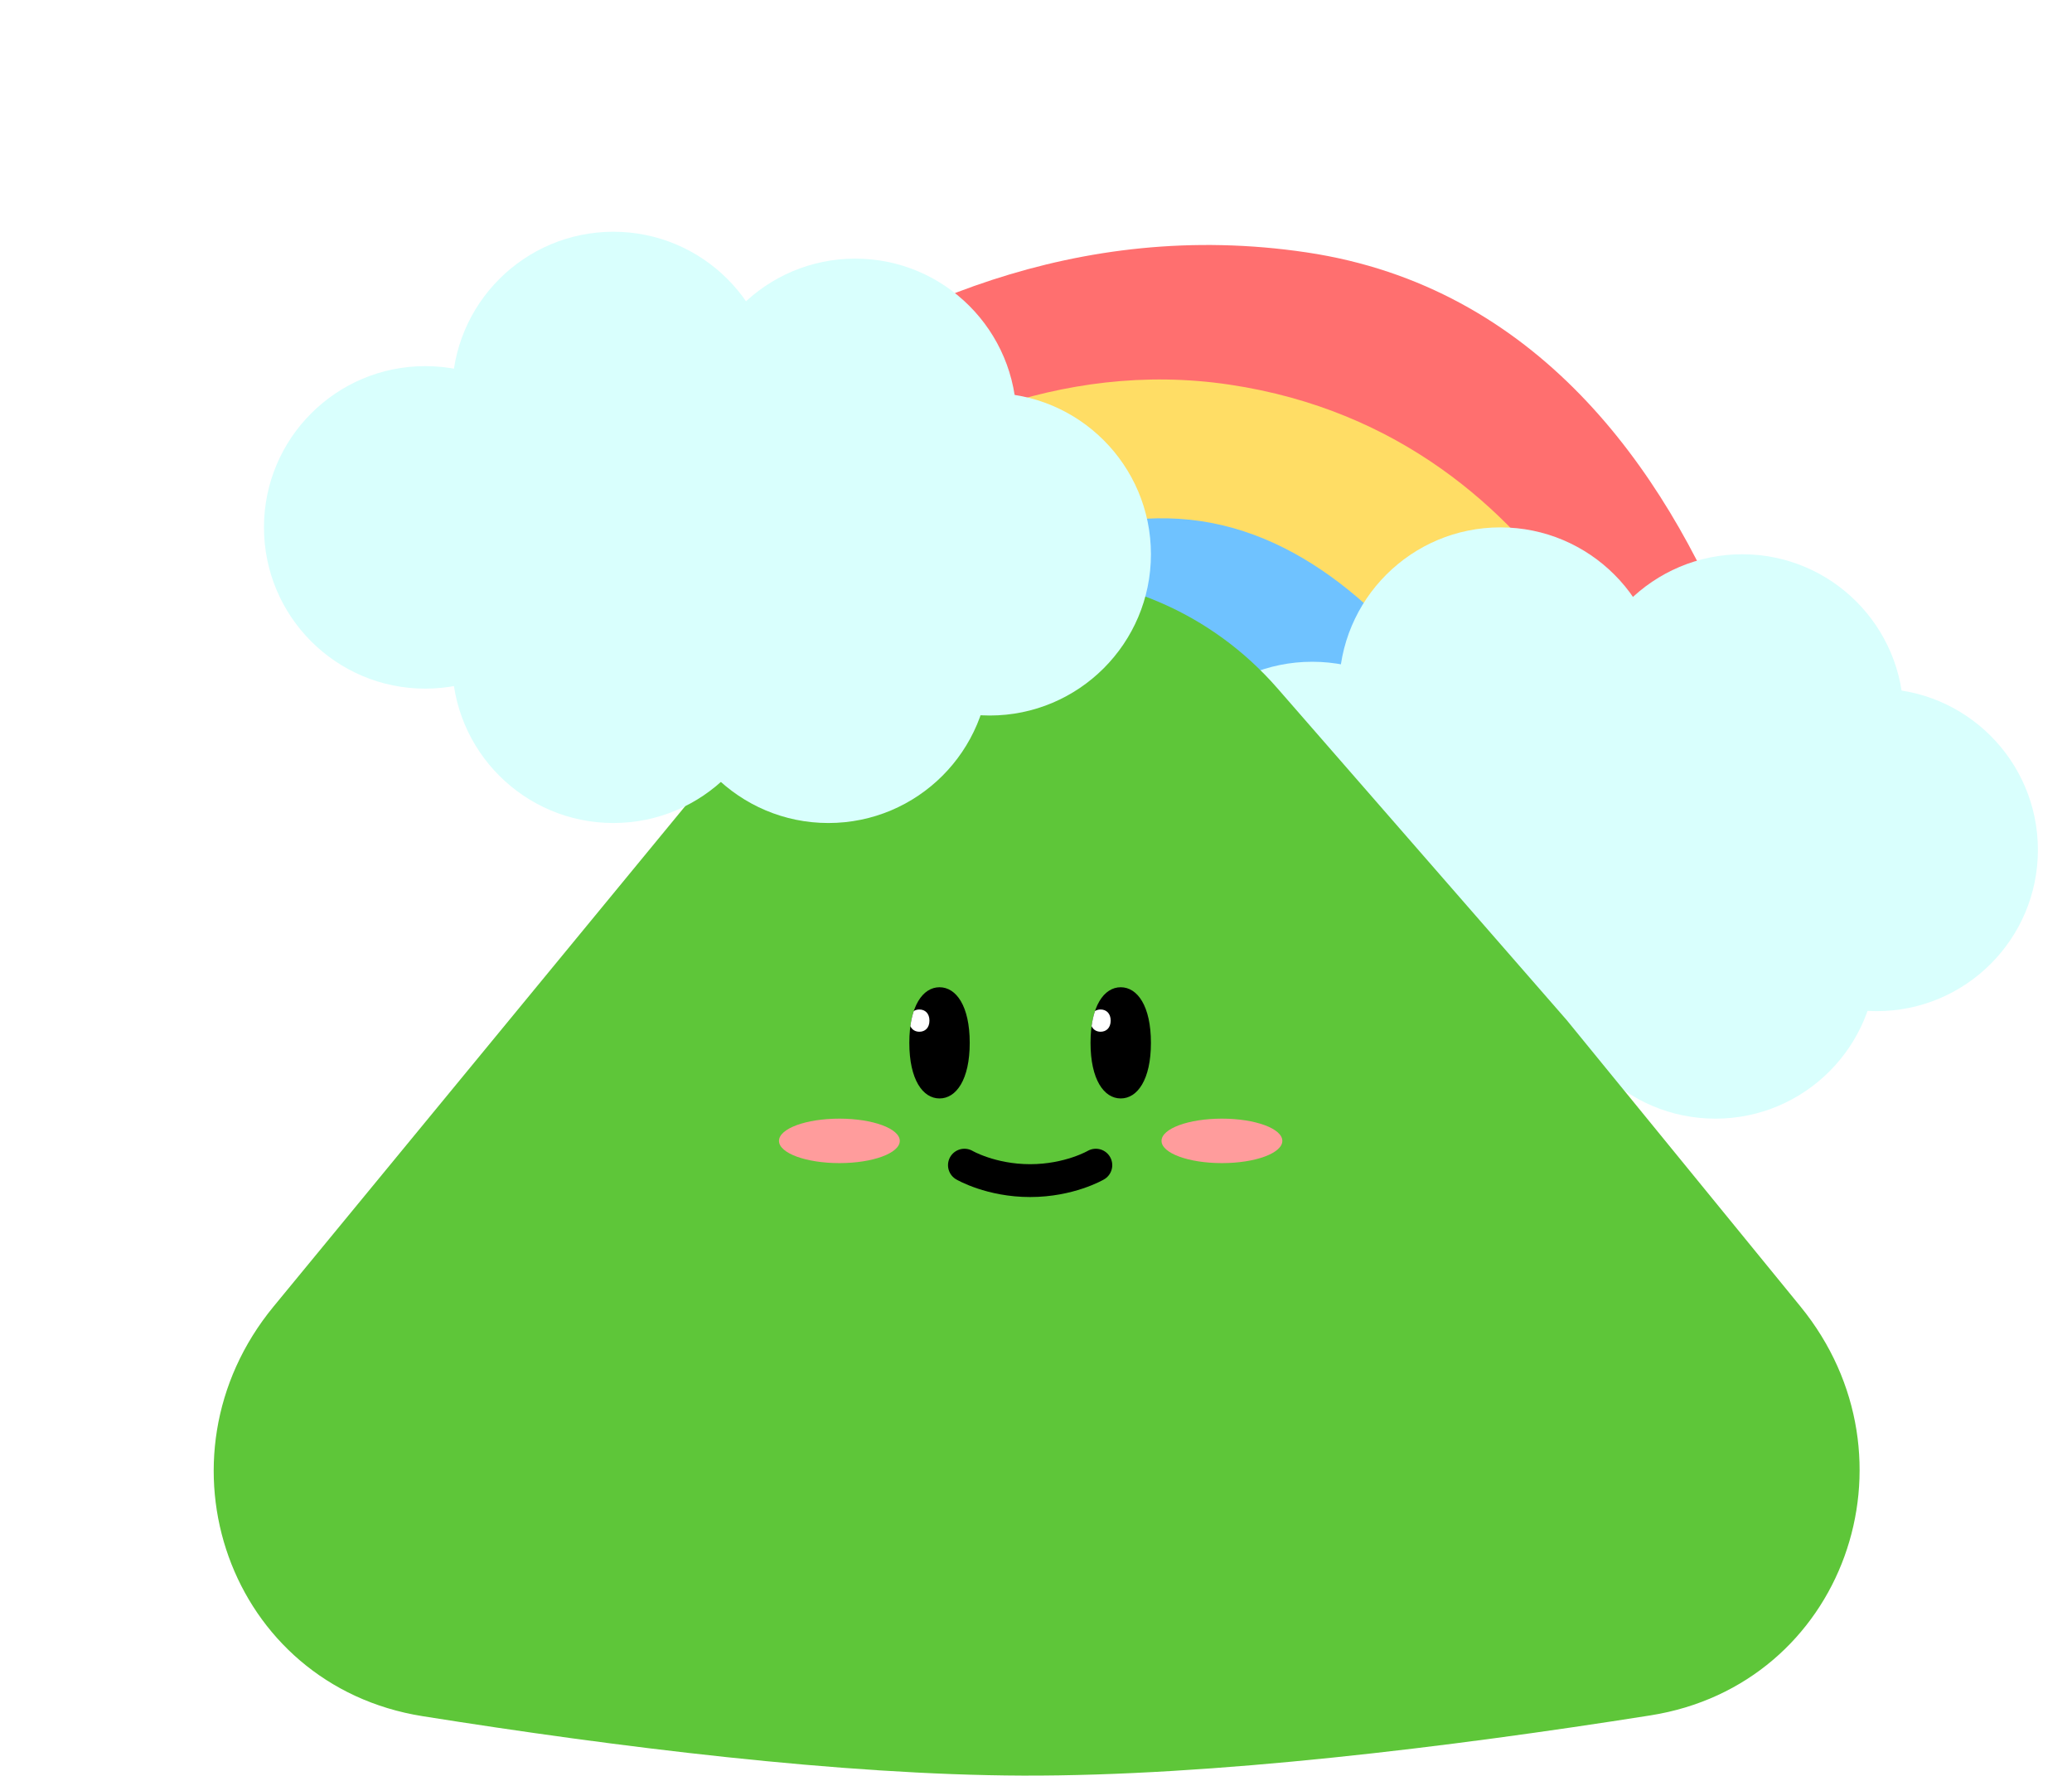 <svg width="1099" height="942" viewBox="0 0 1099 942" fill="none" xmlns="http://www.w3.org/2000/svg">
<path d="M340.384 366.858C340.384 366.858 473.358 249.946 634.88 274.04C796.401 298.134 897.59 471.731 897.59 471.731L820.57 528.755C820.57 528.755 750.72 365.19 626.214 346.618C501.708 328.045 383.945 436.553 383.945 436.553L340.384 366.858Z" fill="#6FC2FF"/>
<path d="M283.599 325.546C283.599 325.546 449.127 97.498 693.063 133.887C937 170.276 962.828 518.374 962.828 518.374L875.708 535.798C875.708 535.798 775.87 251.011 651.365 232.439C526.859 213.868 327.159 403.954 327.159 403.954L283.599 325.546Z" fill="#FF6F6F"/>
<path d="M331.673 358.154C331.673 358.154 471.065 177.015 652.204 204.037C833.342 231.06 880.53 415.891 880.53 415.891L829.241 483.147C829.241 483.147 761.559 295.008 637.053 276.435C512.548 257.863 378.365 415.891 378.365 415.891L331.673 358.154Z" fill="#FFDD65"/>
<ellipse cx="696" cy="436.559" rx="85.536" ry="85.536" fill="#D9FFFD"/>
<ellipse cx="795.794" cy="507.844" rx="85.536" ry="85.536" fill="#D9FFFD"/>
<ellipse cx="795.792" cy="365.279" rx="85.536" ry="85.536" fill="#D9FFFD"/>
<ellipse cx="924.096" cy="379.537" rx="85.536" ry="85.536" fill="#D9FFFD"/>
<ellipse cx="995.378" cy="450.819" rx="85.536" ry="85.536" fill="#D9FFFD"/>
<ellipse cx="909.839" cy="507.844" rx="85.536" ry="85.536" fill="#D9FFFD"/>
<ellipse cx="838.56" cy="436.559" rx="85.536" ry="85.536" fill="#D9FFFD"/>
<path d="M677.592 365.138C606.827 283.962 480.102 285.775 411.688 368.943L145.098 693.03C78.982 773.405 121.328 893.974 224.111 910.326C326.442 926.607 446.079 941.524 542.394 941.849C643.214 942.19 769.003 926.713 875.417 909.908C978.063 893.697 1020.65 773.489 954.944 692.98L830.986 541.101L677.592 365.138Z" fill="#5EC639"/>
<ellipse cx="225.549" cy="279.746" rx="85.536" ry="85.536" fill="#D9FFFD"/>
<ellipse cx="325.341" cy="351.025" rx="85.536" ry="85.536" fill="#D9FFFD"/>
<ellipse cx="325.341" cy="208.466" rx="85.536" ry="85.536" fill="#D9FFFD"/>
<ellipse cx="453.645" cy="222.722" rx="85.536" ry="85.536" fill="#D9FFFD"/>
<ellipse cx="524.927" cy="294.004" rx="85.536" ry="85.536" fill="#D9FFFD"/>
<ellipse cx="439.389" cy="351.025" rx="85.536" ry="85.536" fill="#D9FFFD"/>
<ellipse cx="368.109" cy="279.746" rx="85.536" ry="85.536" fill="#D9FFFD"/>
<g filter="url(#filter0_f_1001_7278)">
<ellipse cx="32.038" cy="11.797" rx="32.038" ry="11.797" transform="matrix(-1 0 0 1 477.252 593.37)" fill="#FF9C9C"/>
</g>
<g filter="url(#filter1_f_1001_7278)">
<ellipse cx="32.038" cy="11.797" rx="32.038" ry="11.797" transform="matrix(-1 0 0 1 680.155 593.371)" fill="#FF9C9C"/>
</g>
<path d="M581.234 618.052C581.234 618.052 567.239 626.245 546.386 626.245C525.534 626.245 511.538 618.052 511.538 618.052" stroke="black" stroke-width="17.424" stroke-linecap="round"/>
<path d="M578.422 553.169C578.422 572.715 585.594 582.662 594.441 582.662C603.288 582.662 610.46 572.715 610.46 553.169C610.46 533.623 603.288 523.677 594.441 523.677C585.594 523.677 578.422 533.623 578.422 553.169Z" fill="black"/>
<path fill-rule="evenodd" clip-rule="evenodd" d="M580.783 536.309C579.997 538.648 579.386 541.31 578.983 544.292C579.858 546.272 581.67 547.274 583.763 547.274C586.712 547.274 589.103 545.284 589.103 541.375C589.103 537.466 586.712 535.477 583.763 535.477C582.659 535.477 581.634 535.755 580.783 536.309Z" fill="white"/>
<path d="M482.309 553.169C482.309 572.715 489.481 582.662 498.328 582.662C507.175 582.662 514.347 572.715 514.347 553.169C514.347 533.623 507.175 523.677 498.328 523.677C489.481 523.677 482.309 533.623 482.309 553.169Z" fill="black"/>
<path fill-rule="evenodd" clip-rule="evenodd" d="M484.669 536.309C483.883 538.65 483.271 541.313 482.868 544.298C483.744 546.275 485.555 547.276 487.647 547.276C490.596 547.276 492.986 545.287 492.986 541.377C492.986 537.468 490.596 535.479 487.647 535.479C486.544 535.479 485.52 535.757 484.669 536.309Z" fill="white"/>
<defs>
<filter id="filter0_f_1001_7278" x="360.905" y="541.098" width="168.619" height="128.138" filterUnits="userSpaceOnUse" color-interpolation-filters="sRGB">
<feFlood flood-opacity="0" result="BackgroundImageFix"/>
<feBlend mode="normal" in="SourceGraphic" in2="BackgroundImageFix" result="shape"/>
<feGaussianBlur stdDeviation="26.136" result="effect1_foregroundBlur_1001_7278"/>
</filter>
<filter id="filter1_f_1001_7278" x="563.807" y="541.099" width="168.619" height="128.138" filterUnits="userSpaceOnUse" color-interpolation-filters="sRGB">
<feFlood flood-opacity="0" result="BackgroundImageFix"/>
<feBlend mode="normal" in="SourceGraphic" in2="BackgroundImageFix" result="shape"/>
<feGaussianBlur stdDeviation="26.136" result="effect1_foregroundBlur_1001_7278"/>
</filter>
</defs>
</svg>
